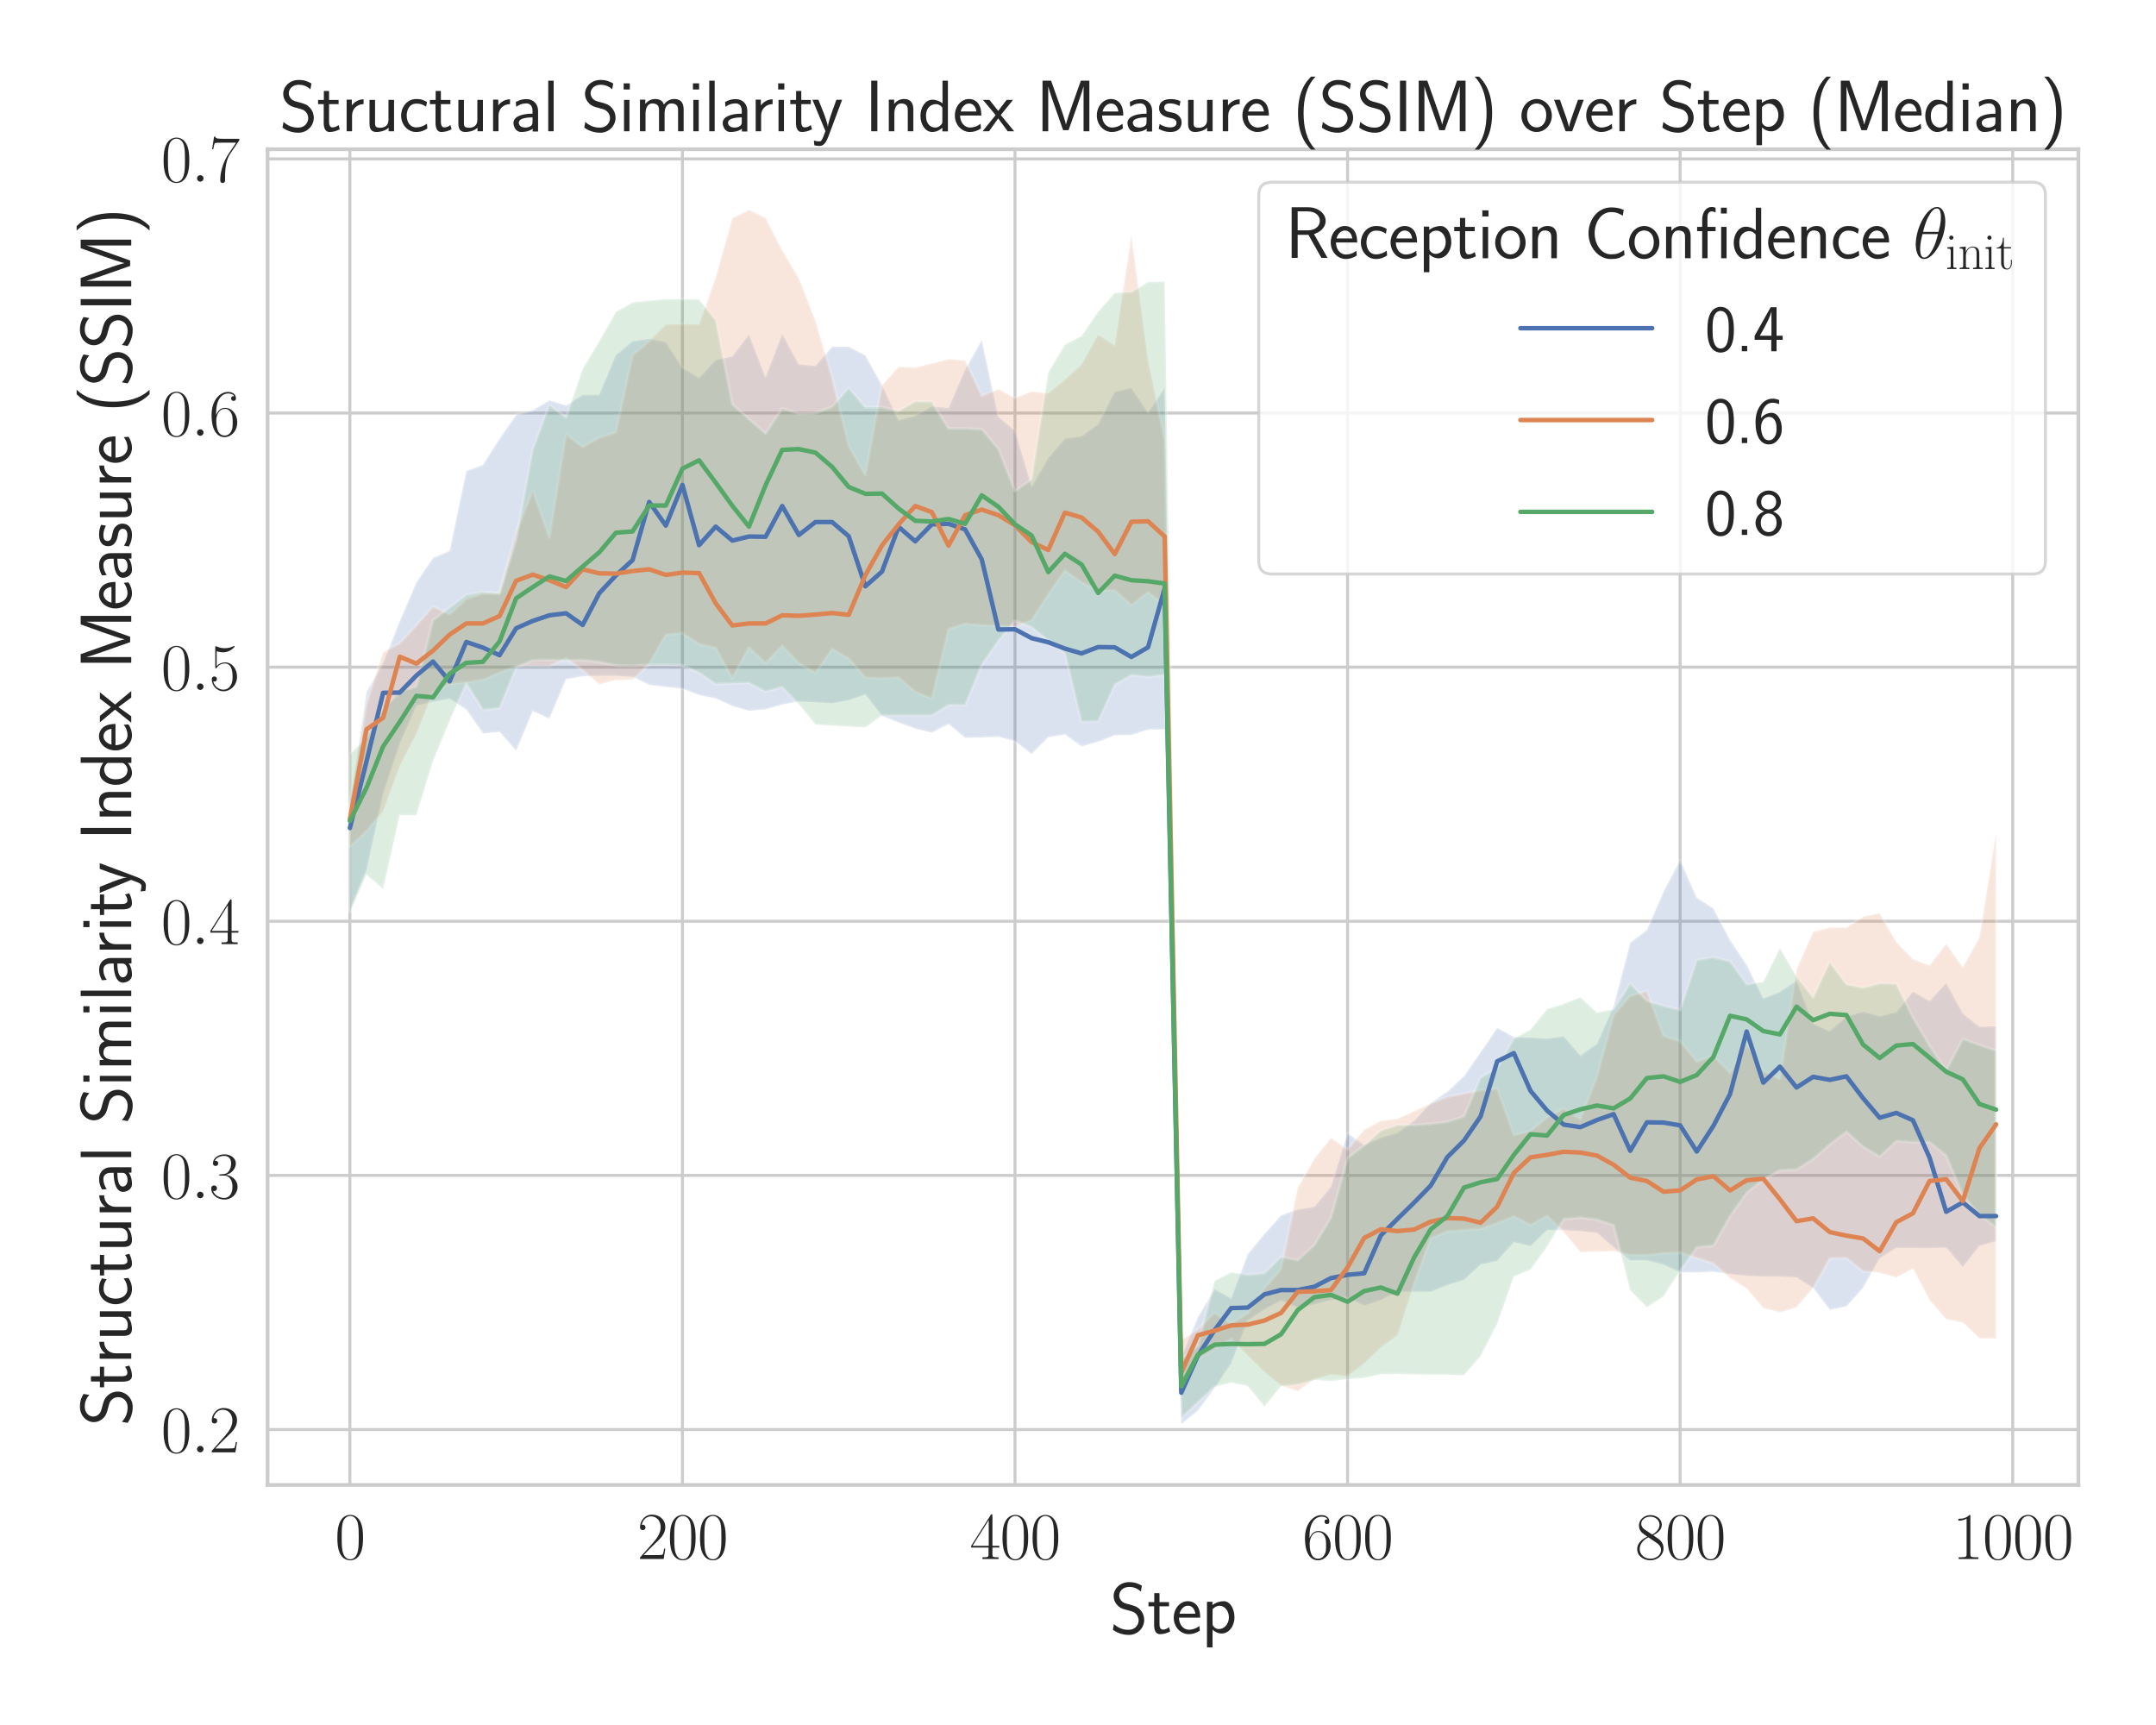 <?xml version="1.0" encoding="utf-8" standalone="no"?>
<!DOCTYPE svg PUBLIC "-//W3C//DTD SVG 1.1//EN"
  "http://www.w3.org/Graphics/SVG/1.1/DTD/svg11.dtd">
<svg xmlns:xlink="http://www.w3.org/1999/xlink" width="720pt" height="576pt" viewBox="0 0 720 576" xmlns="http://www.w3.org/2000/svg" version="1.1">
 <defs>
  <style type="text/css">*{stroke-linejoin: round; stroke-linecap: butt}</style>
 </defs>
 <g id="figure_1">
  <g id="patch_1">
   <path d="M 0 576 
L 720 576 
L 720 0 
L 0 0 
z
" style="fill: #ffffff"/>
  </g>
  <g id="axes_1">
   <g id="patch_2">
    <path d="M 89.354 495.841 
L 694.08 495.841 
L 694.08 49.831 
L 89.354 49.831 
z
" style="fill: #ffffff"/>
   </g>
   <g id="matplotlib.axis_1">
    <g id="xtick_1">
     <g id="line2d_1">
      <path d="M 116.842 495.841 
L 116.842 49.831 
" clip-path="url(#pa36c10feb9)" style="fill: none; stroke: #cccccc; stroke-linecap: round"/>
     </g>
     <g id="text_1">
      <!-- $\mathdefault{0}$ -->
      <g style="fill: #262626" transform="translate(111.816 520.562) scale(0.22 -0.22)">
       <defs>
        <path id="CMR17-30" d="M 2688 2025 
C 2688 2416 2682 3080 2413 3591 
C 2176 4039 1798 4198 1466 4198 
C 1158 4198 768 4058 525 3597 
C 269 3118 243 2524 243 2025 
C 243 1661 250 1106 448 619 
C 723 -39 1216 -128 1466 -128 
C 1760 -128 2208 -7 2470 600 
C 2662 1042 2688 1559 2688 2025 
z
M 1466 -26 
C 1056 -26 813 325 723 812 
C 653 1188 653 1738 653 2096 
C 653 2588 653 2997 736 3387 
C 858 3929 1216 4096 1466 4096 
C 1728 4096 2067 3923 2189 3400 
C 2272 3036 2278 2607 2278 2096 
C 2278 1680 2278 1169 2202 792 
C 2067 95 1690 -26 1466 -26 
z
" transform="scale(0.016)"/>
       </defs>
       <use xlink:href="#CMR17-30" transform="scale(0.996)"/>
      </g>
     </g>
    </g>
    <g id="xtick_2">
     <g id="line2d_2">
      <path d="M 227.902 495.841 
L 227.902 49.831 
" clip-path="url(#pa36c10feb9)" style="fill: none; stroke: #cccccc; stroke-linecap: round"/>
     </g>
     <g id="text_2">
      <!-- $\mathdefault{200}$ -->
      <g style="fill: #262626" transform="translate(212.824 520.562) scale(0.22 -0.22)">
       <defs>
        <path id="CMR17-32" d="M 2669 989 
L 2554 989 
C 2490 536 2438 459 2413 420 
C 2381 369 1920 369 1830 369 
L 602 369 
C 832 619 1280 1072 1824 1597 
C 2214 1967 2669 2402 2669 3035 
C 2669 3790 2067 4224 1395 4224 
C 691 4224 262 3604 262 3030 
C 262 2780 448 2748 525 2748 
C 589 2748 781 2787 781 3010 
C 781 3207 614 3264 525 3264 
C 486 3264 448 3258 422 3245 
C 544 3790 915 4058 1306 4058 
C 1862 4058 2227 3617 2227 3035 
C 2227 2479 1901 2000 1536 1584 
L 262 146 
L 262 0 
L 2515 0 
L 2669 989 
z
" transform="scale(0.016)"/>
       </defs>
       <use xlink:href="#CMR17-32" transform="scale(0.996)"/>
       <use xlink:href="#CMR17-30" transform="translate(45.69 0) scale(0.996)"/>
       <use xlink:href="#CMR17-30" transform="translate(91.381 0) scale(0.996)"/>
      </g>
     </g>
    </g>
    <g id="xtick_3">
     <g id="line2d_3">
      <path d="M 338.963 495.841 
L 338.963 49.831 
" clip-path="url(#pa36c10feb9)" style="fill: none; stroke: #cccccc; stroke-linecap: round"/>
     </g>
     <g id="text_3">
      <!-- $\mathdefault{400}$ -->
      <g style="fill: #262626" transform="translate(323.885 520.562) scale(0.22 -0.22)">
       <defs>
        <path id="CMR17-34" d="M 2150 4122 
C 2150 4256 2144 4256 2029 4256 
L 128 1254 
L 128 1088 
L 1779 1088 
L 1779 457 
C 1779 224 1766 160 1318 160 
L 1197 160 
L 1197 0 
C 1402 0 1747 0 1965 0 
C 2182 0 2528 0 2733 0 
L 2733 160 
L 2611 160 
C 2163 160 2150 224 2150 457 
L 2150 1088 
L 2803 1088 
L 2803 1254 
L 2150 1254 
L 2150 4122 
z
M 1798 3703 
L 1798 1254 
L 256 1254 
L 1798 3703 
z
" transform="scale(0.016)"/>
       </defs>
       <use xlink:href="#CMR17-34" transform="scale(0.996)"/>
       <use xlink:href="#CMR17-30" transform="translate(45.69 0) scale(0.996)"/>
       <use xlink:href="#CMR17-30" transform="translate(91.381 0) scale(0.996)"/>
      </g>
     </g>
    </g>
    <g id="xtick_4">
     <g id="line2d_4">
      <path d="M 450.024 495.841 
L 450.024 49.831 
" clip-path="url(#pa36c10feb9)" style="fill: none; stroke: #cccccc; stroke-linecap: round"/>
     </g>
     <g id="text_4">
      <!-- $\mathdefault{600}$ -->
      <g style="fill: #262626" transform="translate(434.946 520.562) scale(0.22 -0.22)">
       <defs>
        <path id="CMR17-36" d="M 678 2176 
C 678 3690 1395 4032 1811 4032 
C 1946 4032 2272 4009 2400 3776 
C 2298 3776 2106 3776 2106 3553 
C 2106 3381 2246 3323 2336 3323 
C 2394 3323 2566 3348 2566 3560 
C 2566 3954 2246 4179 1805 4179 
C 1043 4179 243 3390 243 1984 
C 243 253 966 -128 1478 -128 
C 2099 -128 2688 427 2688 1283 
C 2688 2081 2170 2662 1517 2662 
C 1126 2662 838 2407 678 1960 
L 678 2176 
z
M 1478 25 
C 691 25 691 1200 691 1436 
C 691 1896 909 2560 1504 2560 
C 1613 2560 1926 2560 2138 2120 
C 2253 1870 2253 1609 2253 1289 
C 2253 944 2253 690 2118 434 
C 1978 171 1773 25 1478 25 
z
" transform="scale(0.016)"/>
       </defs>
       <use xlink:href="#CMR17-36" transform="scale(0.996)"/>
       <use xlink:href="#CMR17-30" transform="translate(45.69 0) scale(0.996)"/>
       <use xlink:href="#CMR17-30" transform="translate(91.381 0) scale(0.996)"/>
      </g>
     </g>
    </g>
    <g id="xtick_5">
     <g id="line2d_5">
      <path d="M 561.085 495.841 
L 561.085 49.831 
" clip-path="url(#pa36c10feb9)" style="fill: none; stroke: #cccccc; stroke-linecap: round"/>
     </g>
     <g id="text_5">
      <!-- $\mathdefault{800}$ -->
      <g style="fill: #262626" transform="translate(546.007 520.562) scale(0.22 -0.22)">
       <defs>
        <path id="CMR17-38" d="M 1741 2264 
C 2144 2467 2554 2773 2554 3263 
C 2554 3841 1990 4179 1472 4179 
C 890 4179 378 3759 378 3180 
C 378 3021 416 2747 666 2505 
C 730 2442 998 2251 1171 2130 
C 883 1983 211 1634 211 934 
C 211 279 838 -128 1459 -128 
C 2144 -128 2720 362 2720 1010 
C 2720 1590 2330 1857 2074 2029 
L 1741 2264 
z
M 902 2822 
C 851 2854 595 3051 595 3351 
C 595 3739 998 4032 1459 4032 
C 1965 4032 2336 3676 2336 3262 
C 2336 2669 1670 2331 1638 2331 
C 1632 2331 1626 2331 1574 2370 
L 902 2822 
z
M 2080 1519 
C 2176 1449 2483 1240 2483 851 
C 2483 381 2010 25 1472 25 
C 890 25 448 438 448 940 
C 448 1443 838 1862 1280 2060 
L 2080 1519 
z
" transform="scale(0.016)"/>
       </defs>
       <use xlink:href="#CMR17-38" transform="scale(0.996)"/>
       <use xlink:href="#CMR17-30" transform="translate(45.69 0) scale(0.996)"/>
       <use xlink:href="#CMR17-30" transform="translate(91.381 0) scale(0.996)"/>
      </g>
     </g>
    </g>
    <g id="xtick_6">
     <g id="line2d_6">
      <path d="M 672.145 495.841 
L 672.145 49.831 
" clip-path="url(#pa36c10feb9)" style="fill: none; stroke: #cccccc; stroke-linecap: round"/>
     </g>
     <g id="text_6">
      <!-- $\mathdefault{1000}$ -->
      <g style="fill: #262626" transform="translate(652.042 520.562) scale(0.22 -0.22)">
       <defs>
        <path id="CMR17-31" d="M 1702 4058 
C 1702 4192 1696 4192 1606 4192 
C 1357 3916 979 3827 621 3827 
C 602 3827 570 3827 563 3808 
C 557 3795 557 3782 557 3648 
C 755 3648 1088 3686 1344 3839 
L 1344 461 
C 1344 236 1331 160 781 160 
L 589 160 
L 589 0 
C 896 0 1216 0 1523 0 
C 1830 0 2150 0 2458 0 
L 2458 160 
L 2266 160 
C 1715 160 1702 230 1702 458 
L 1702 4058 
z
" transform="scale(0.016)"/>
       </defs>
       <use xlink:href="#CMR17-31" transform="scale(0.996)"/>
       <use xlink:href="#CMR17-30" transform="translate(45.69 0) scale(0.996)"/>
       <use xlink:href="#CMR17-30" transform="translate(91.381 0) scale(0.996)"/>
       <use xlink:href="#CMR17-30" transform="translate(137.071 0) scale(0.996)"/>
      </g>
     </g>
    </g>
    <g id="text_7">
     <!-- Step -->
     <g style="fill: #262626" transform="translate(370.63 545.429) scale(0.24 -0.24)">
      <defs>
       <path id="CMSS17-53" d="M 2797 4169 
C 2515 4334 2208 4480 1690 4480 
C 864 4480 333 3879 333 3266 
C 333 3025 403 2753 653 2475 
C 902 2196 1184 2121 1542 2033 
C 1690 1994 1939 1924 1984 1906 
C 2342 1767 2515 1444 2515 1140 
C 2515 742 2202 318 1645 318 
C 1453 318 890 318 358 819 
L 269 318 
C 794 -64 1363 -128 1651 -128 
C 2438 -128 3002 488 3002 1186 
C 3002 1440 2925 1763 2656 2061 
C 2394 2347 2163 2410 1638 2549 
C 1338 2626 1146 2677 986 2873 
C 877 3013 819 3146 819 3317 
C 819 3673 1126 4060 1690 4060 
C 1971 4060 2336 4002 2707 3660 
L 2797 4169 
z
" transform="scale(0.016)"/>
       <path id="CMSS17-74" d="M 1069 2368 
L 1901 2368 
L 1901 2737 
L 1069 2737 
L 1069 3520 
L 614 3520 
L 614 2737 
L 109 2737 
L 109 2368 
L 602 2368 
L 602 749 
C 602 384 685 -64 1107 -64 
C 1427 -64 1722 25 2003 172 
L 1901 548 
C 1747 414 1562 337 1363 337 
C 1082 337 1069 696 1069 856 
L 1069 2368 
z
" transform="scale(0.016)"/>
       <path id="CMSS17-65" d="M 2502 1377 
C 2502 1590 2490 2003 2285 2345 
C 2061 2713 1696 2816 1421 2816 
C 755 2816 192 2188 192 1375 
C 192 582 774 -64 1510 -64 
C 1798 -64 2150 19 2470 248 
C 2470 274 2458 414 2451 420 
C 2451 433 2432 630 2432 656 
C 2125 407 1773 325 1517 325 
C 1107 325 666 667 646 1377 
L 2502 1377 
z
M 698 1728 
C 781 2084 1062 2421 1421 2421 
C 1517 2421 1965 2421 2080 1728 
L 698 1728 
z
" transform="scale(0.016)"/>
       <path id="CMSS17-70" d="M 966 333 
C 1178 129 1466 -5 1773 -5 
C 2368 -5 2880 603 2880 1412 
C 2880 2159 2496 2816 1946 2816 
C 1626 2816 1242 2702 954 2472 
L 954 2765 
L 480 2765 
L 480 -1216 
L 966 -1216 
L 966 333 
z
M 966 2100 
C 1018 2176 1235 2415 1587 2415 
C 2035 2415 2394 1960 2394 1412 
C 2394 787 1958 384 1530 384 
C 1402 384 1267 415 1139 523 
C 966 674 966 768 966 857 
L 966 2100 
z
" transform="scale(0.016)"/>
      </defs>
      <use xlink:href="#CMSS17-53" transform="scale(0.996)"/>
      <use xlink:href="#CMSS17-74" transform="translate(52.049 0) scale(0.996)"/>
      <use xlink:href="#CMSS17-65" transform="translate(85.88 0) scale(0.996)"/>
      <use xlink:href="#CMSS17-70" transform="translate(127.519 0) scale(0.996)"/>
     </g>
    </g>
   </g>
   <g id="matplotlib.axis_2">
    <g id="ytick_1">
     <g id="line2d_7">
      <path d="M 89.354 477.35 
L 694.08 477.35 
" clip-path="url(#pa36c10feb9)" style="fill: none; stroke: #cccccc; stroke-linecap: round"/>
     </g>
     <g id="text_8">
      <!-- $\mathdefault{0.2}$ -->
      <g style="fill: #262626" transform="translate(53.789 484.96) scale(0.22 -0.22)">
       <defs>
        <path id="CMMI12-3a" d="M 1178 307 
C 1178 492 1024 619 870 619 
C 685 619 557 466 557 313 
C 557 128 710 0 864 0 
C 1050 0 1178 153 1178 307 
z
" transform="scale(0.016)"/>
       </defs>
       <use xlink:href="#CMR17-30" transform="scale(0.996)"/>
       <use xlink:href="#CMMI12-3a" transform="translate(45.69 0) scale(0.996)"/>
       <use xlink:href="#CMR17-32" transform="translate(72.788 0) scale(0.996)"/>
      </g>
     </g>
    </g>
    <g id="ytick_2">
     <g id="line2d_8">
      <path d="M 89.354 392.489 
L 694.08 392.489 
" clip-path="url(#pa36c10feb9)" style="fill: none; stroke: #cccccc; stroke-linecap: round"/>
     </g>
     <g id="text_9">
      <!-- $\mathdefault{0.3}$ -->
      <g style="fill: #262626" transform="translate(53.789 400.1) scale(0.22 -0.22)">
       <defs>
        <path id="CMR17-33" d="M 1414 2157 
C 1984 2157 2234 1662 2234 1090 
C 2234 320 1824 25 1453 25 
C 1114 25 563 194 390 693 
C 422 680 454 680 486 680 
C 640 680 755 782 755 948 
C 755 1133 614 1216 486 1216 
C 378 1216 211 1165 211 926 
C 211 335 787 -128 1466 -128 
C 2176 -128 2720 430 2720 1085 
C 2720 1707 2208 2157 1600 2227 
C 2086 2328 2554 2756 2554 3329 
C 2554 3820 2048 4179 1472 4179 
C 890 4179 378 3829 378 3329 
C 378 3110 544 3072 627 3072 
C 762 3072 877 3155 877 3321 
C 877 3486 762 3569 627 3569 
C 602 3569 570 3569 544 3557 
C 730 3959 1235 4032 1459 4032 
C 1683 4032 2106 3925 2106 3320 
C 2106 3143 2080 2828 1862 2550 
C 1670 2304 1453 2304 1242 2284 
C 1210 2284 1062 2269 1037 2269 
C 992 2263 966 2257 966 2208 
C 966 2163 973 2157 1101 2157 
L 1414 2157 
z
" transform="scale(0.016)"/>
       </defs>
       <use xlink:href="#CMR17-30" transform="scale(0.996)"/>
       <use xlink:href="#CMMI12-3a" transform="translate(45.69 0) scale(0.996)"/>
       <use xlink:href="#CMR17-33" transform="translate(72.788 0) scale(0.996)"/>
      </g>
     </g>
    </g>
    <g id="ytick_3">
     <g id="line2d_9">
      <path d="M 89.354 307.629 
L 694.08 307.629 
" clip-path="url(#pa36c10feb9)" style="fill: none; stroke: #cccccc; stroke-linecap: round"/>
     </g>
     <g id="text_10">
      <!-- $\mathdefault{0.4}$ -->
      <g style="fill: #262626" transform="translate(53.789 315.239) scale(0.22 -0.22)">
       <use xlink:href="#CMR17-30" transform="scale(0.996)"/>
       <use xlink:href="#CMMI12-3a" transform="translate(45.69 0) scale(0.996)"/>
       <use xlink:href="#CMR17-34" transform="translate(72.788 0) scale(0.996)"/>
      </g>
     </g>
    </g>
    <g id="ytick_4">
     <g id="line2d_10">
      <path d="M 89.354 222.768 
L 694.08 222.768 
" clip-path="url(#pa36c10feb9)" style="fill: none; stroke: #cccccc; stroke-linecap: round"/>
     </g>
     <g id="text_11">
      <!-- $\mathdefault{0.5}$ -->
      <g style="fill: #262626" transform="translate(53.789 230.379) scale(0.22 -0.22)">
       <defs>
        <path id="CMR17-35" d="M 730 3692 
C 794 3666 1056 3584 1325 3584 
C 1920 3584 2246 3911 2432 4100 
C 2432 4157 2432 4192 2394 4192 
C 2387 4192 2374 4192 2323 4163 
C 2099 4058 1837 3973 1517 3973 
C 1325 3973 1037 3999 723 4139 
C 653 4171 640 4171 634 4171 
C 602 4171 595 4164 595 4037 
L 595 2203 
C 595 2089 595 2057 659 2057 
C 691 2057 704 2070 736 2114 
C 941 2401 1222 2522 1542 2522 
C 1766 2522 2246 2382 2246 1289 
C 2246 1085 2246 715 2054 421 
C 1894 159 1645 25 1370 25 
C 947 25 518 320 403 814 
C 429 807 480 795 506 795 
C 589 795 749 840 749 1038 
C 749 1210 627 1280 506 1280 
C 358 1280 262 1190 262 1011 
C 262 454 704 -128 1382 -128 
C 2042 -128 2669 440 2669 1264 
C 2669 2030 2170 2624 1549 2624 
C 1222 2624 947 2503 730 2274 
L 730 3692 
z
" transform="scale(0.016)"/>
       </defs>
       <use xlink:href="#CMR17-30" transform="scale(0.996)"/>
       <use xlink:href="#CMMI12-3a" transform="translate(45.69 0) scale(0.996)"/>
       <use xlink:href="#CMR17-35" transform="translate(72.788 0) scale(0.996)"/>
      </g>
     </g>
    </g>
    <g id="ytick_5">
     <g id="line2d_11">
      <path d="M 89.354 137.908 
L 694.08 137.908 
" clip-path="url(#pa36c10feb9)" style="fill: none; stroke: #cccccc; stroke-linecap: round"/>
     </g>
     <g id="text_12">
      <!-- $\mathdefault{0.6}$ -->
      <g style="fill: #262626" transform="translate(53.789 145.518) scale(0.22 -0.22)">
       <use xlink:href="#CMR17-30" transform="scale(0.996)"/>
       <use xlink:href="#CMMI12-3a" transform="translate(45.69 0) scale(0.996)"/>
       <use xlink:href="#CMR17-36" transform="translate(72.788 0) scale(0.996)"/>
      </g>
     </g>
    </g>
    <g id="ytick_6">
     <g id="line2d_12">
      <path d="M 89.354 53.047 
L 694.08 53.047 
" clip-path="url(#pa36c10feb9)" style="fill: none; stroke: #cccccc; stroke-linecap: round"/>
     </g>
     <g id="text_13">
      <!-- $\mathdefault{0.7}$ -->
      <g style="fill: #262626" transform="translate(53.789 60.658) scale(0.22 -0.22)">
       <defs>
        <path id="CMR17-37" d="M 2886 3941 
L 2886 4081 
L 1382 4081 
C 634 4081 621 4165 595 4288 
L 480 4288 
L 294 3094 
L 410 3094 
C 429 3215 474 3540 550 3661 
C 589 3712 1062 3712 1171 3712 
L 2579 3712 
L 1869 2661 
C 1395 1954 1069 999 1069 165 
C 1069 89 1069 -128 1299 -128 
C 1530 -128 1530 89 1530 171 
L 1530 465 
C 1530 1508 1709 2196 2003 2636 
L 2886 3941 
z
" transform="scale(0.016)"/>
       </defs>
       <use xlink:href="#CMR17-30" transform="scale(0.996)"/>
       <use xlink:href="#CMMI12-3a" transform="translate(45.69 0) scale(0.996)"/>
       <use xlink:href="#CMR17-37" transform="translate(72.788 0) scale(0.996)"/>
      </g>
     </g>
    </g>
    <g id="text_14">
     <!-- Structural Similarity Index Measure (SSIM) -->
     <g style="fill: #262626" transform="translate(43.831 476.142) rotate(-90) scale(0.24 -0.24)">
      <defs>
       <path id="CMSS17-72" d="M 954 1363 
C 954 1965 1395 2368 1958 2368 
L 1958 2789 
C 1549 2789 1165 2585 934 2253 
L 934 2758 
L 480 2758 
L 480 0 
L 954 0 
L 954 1363 
z
" transform="scale(0.016)"/>
       <path id="CMSS17-75" d="M 2618 2739 
L 2131 2739 
L 2131 972 
C 2131 498 1786 306 1421 306 
C 998 306 960 447 960 709 
L 960 2739 
L 474 2739 
L 474 678 
C 474 179 646 -64 1088 -64 
C 1306 -64 1798 -13 2144 306 
L 2144 0 
L 2618 0 
L 2618 2739 
z
" transform="scale(0.016)"/>
       <path id="CMSS17-63" d="M 2464 2541 
C 2464 2585 2170 2714 2093 2739 
C 1882 2816 1613 2816 1542 2816 
C 710 2816 211 2093 211 1363 
C 211 595 768 -64 1517 -64 
C 1946 -64 2253 76 2502 242 
L 2464 664 
C 2189 453 1869 337 1523 337 
C 1024 337 698 774 698 1369 
C 698 1831 909 2414 1549 2414 
C 1901 2414 2099 2343 2394 2145 
L 2464 2541 
z
" transform="scale(0.016)"/>
       <path id="CMSS17-61" d="M 2406 1791 
C 2406 2392 1978 2808 1402 2808 
C 1120 2808 813 2757 461 2553 
L 499 2135 
C 659 2248 934 2432 1395 2432 
C 1722 2432 1920 2180 1920 1782 
L 1920 1536 
C 896 1536 256 1238 256 726 
C 256 461 416 -64 947 -64 
C 1043 -64 1562 -64 1933 217 
L 1933 -19 
L 2406 -19 
L 2406 1791 
z
M 1920 816 
C 1920 701 1920 548 1728 434 
C 1562 325 1350 325 1261 325 
C 941 325 723 511 723 744 
C 723 1211 1722 1211 1920 1211 
L 1920 816 
z
" transform="scale(0.016)"/>
       <path id="CMSS17-6c" d="M 947 4416 
L 474 4416 
L 474 0 
L 947 0 
L 947 4416 
z
" transform="scale(0.016)"/>
       <path id="CMSS17-69" d="M 979 4183 
L 442 4183 
L 442 3648 
L 979 3648 
L 979 4183 
z
M 947 2739 
L 474 2739 
L 474 0 
L 947 0 
L 947 2739 
z
" transform="scale(0.016)"/>
       <path id="CMSS17-6d" d="M 4288 1877 
C 4288 2308 4179 2816 3462 2816 
C 2982 2816 2694 2516 2566 2331 
C 2451 2670 2182 2816 1798 2816 
C 1363 2816 1088 2568 941 2389 
L 941 2758 
L 474 2758 
L 474 0 
L 960 0 
L 960 1559 
C 960 1939 1101 2428 1555 2428 
C 2138 2428 2138 2016 2138 1829 
L 2138 0 
L 2624 0 
L 2624 1559 
C 2624 1939 2765 2428 3219 2428 
C 3802 2428 3802 2016 3802 1829 
L 3802 0 
L 4288 0 
L 4288 1877 
z
" transform="scale(0.016)"/>
       <path id="CMSS17-79" d="M 2675 2752 
L 2176 2752 
C 1632 1294 1446 702 1434 383 
L 1427 383 
C 1408 696 1126 1460 902 2007 
L 602 2752 
L 83 2752 
L 1216 13 
C 1146 -178 1043 -465 1011 -529 
C 870 -885 774 -885 672 -885 
C 646 -885 442 -885 211 -809 
L 250 -1229 
C 410 -1261 570 -1280 685 -1280 
C 845 -1280 1165 -1280 1459 -497 
L 2675 2752 
z
" transform="scale(0.016)"/>
       <path id="CMSS17-49" d="M 1094 4416 
L 557 4416 
L 557 0 
L 1094 0 
L 1094 4416 
z
" transform="scale(0.016)"/>
       <path id="CMSS17-6e" d="M 2618 1877 
C 2618 2283 2522 2816 1798 2816 
C 1389 2816 1120 2606 941 2389 
L 941 2758 
L 474 2758 
L 474 0 
L 960 0 
L 960 1559 
C 960 1964 1114 2428 1549 2428 
C 2112 2428 2131 2048 2131 1829 
L 2131 0 
L 2618 0 
L 2618 1877 
z
" transform="scale(0.016)"/>
       <path id="CMSS17-64" d="M 2611 4416 
L 2138 4416 
L 2138 2438 
C 1939 2603 1613 2756 1254 2756 
C 672 2756 211 2131 211 1347 
C 211 562 666 -64 1235 -64 
C 1677 -64 1971 172 2125 306 
L 2125 -13 
L 2611 -13 
L 2611 4416 
z
M 2125 836 
C 2125 747 2125 653 1926 482 
C 1798 375 1645 325 1498 325 
C 1152 325 698 576 698 1340 
C 698 2134 1210 2368 1562 2368 
C 1798 2368 1990 2254 2125 2065 
L 2125 836 
z
" transform="scale(0.016)"/>
       <path id="CMSS17-78" d="M 1587 1414 
L 2656 2739 
L 2099 2739 
L 1363 1777 
L 602 2739 
L 32 2739 
L 1139 1414 
L 0 0 
L 563 0 
L 1363 1121 
L 2195 0 
L 2758 0 
L 1587 1414 
z
" transform="scale(0.016)"/>
       <path id="CMSS17-4d" d="M 3194 2371 
L 2886 1473 
C 2835 1307 2662 791 2624 587 
L 2618 587 
C 2598 715 2560 849 2458 1174 
C 2400 1365 2336 1562 2272 1741 
L 1325 4416 
L 576 4416 
L 576 0 
L 1075 0 
L 1075 3900 
L 1082 3900 
C 1082 3894 1139 3613 1530 2499 
L 2374 96 
L 2848 96 
L 3610 2231 
C 3661 2378 3821 2843 3891 3066 
C 3955 3257 4115 3728 4154 3913 
L 4160 3913 
L 4160 0 
L 4666 0 
L 4666 4416 
L 3923 4416 
L 3194 2371 
z
" transform="scale(0.016)"/>
       <path id="CMSS17-73" d="M 2061 2627 
C 1683 2807 1389 2807 1197 2807 
C 742 2807 198 2648 198 2003 
C 198 1359 902 1218 1094 1179 
C 1389 1122 1715 1058 1715 740 
C 1715 337 1254 337 1171 337 
C 915 337 563 407 243 638 
L 166 210 
C 531 0 883 -64 1178 -64 
C 1965 -64 2163 416 2163 781 
C 2163 1094 1984 1305 1862 1401 
C 1651 1568 1574 1587 1050 1696 
C 960 1709 646 1779 646 2066 
C 646 2432 1050 2432 1139 2432 
C 1555 2432 1811 2303 1984 2208 
L 2061 2627 
z
" transform="scale(0.016)"/>
       <path id="CMSS17-28" d="M 1613 4768 
C 1267 4417 474 3601 474 1588 
C 474 -433 1267 -1243 1613 -1600 
L 2003 -1600 
C 1216 -784 960 357 960 1581 
C 960 2798 1203 3946 2003 4768 
L 1613 4768 
z
" transform="scale(0.016)"/>
       <path id="CMSS17-29" d="M 723 -1600 
C 1069 -1249 1862 -433 1862 1581 
C 1862 3601 1069 4411 723 4768 
L 333 4768 
C 1120 3952 1376 2811 1376 1588 
C 1376 370 1133 -778 333 -1600 
L 723 -1600 
z
" transform="scale(0.016)"/>
      </defs>
      <use xlink:href="#CMSS17-53" transform="scale(0.996)"/>
      <use xlink:href="#CMSS17-74" transform="translate(52.049 0) scale(0.996)"/>
      <use xlink:href="#CMSS17-72" transform="translate(85.88 0) scale(0.996)"/>
      <use xlink:href="#CMSS17-75" transform="translate(117.79 0) scale(0.996)"/>
      <use xlink:href="#CMSS17-63" transform="translate(165.995 0) scale(0.996)"/>
      <use xlink:href="#CMSS17-74" transform="translate(207.634 0) scale(0.996)"/>
      <use xlink:href="#CMSS17-75" transform="translate(241.465 0) scale(0.996)"/>
      <use xlink:href="#CMSS17-72" transform="translate(289.67 0) scale(0.996)"/>
      <use xlink:href="#CMSS17-61" transform="translate(321.58 0) scale(0.996)"/>
      <use xlink:href="#CMSS17-6c" transform="translate(366.502 0) scale(0.996)"/>
      <use xlink:href="#CMSS17-53" transform="translate(419.912 0) scale(0.996)"/>
      <use xlink:href="#CMSS17-69" transform="translate(471.96 0) scale(0.996)"/>
      <use xlink:href="#CMSS17-6d" transform="translate(494.141 0) scale(0.996)"/>
      <use xlink:href="#CMSS17-69" transform="translate(568.37 0) scale(0.996)"/>
      <use xlink:href="#CMSS17-6c" transform="translate(590.551 0) scale(0.996)"/>
      <use xlink:href="#CMSS17-61" transform="translate(612.732 0) scale(0.996)"/>
      <use xlink:href="#CMSS17-72" transform="translate(655.051 0) scale(0.996)"/>
      <use xlink:href="#CMSS17-69" transform="translate(686.961 0) scale(0.996)"/>
      <use xlink:href="#CMSS17-74" transform="translate(709.142 0) scale(0.996)"/>
      <use xlink:href="#CMSS17-79" transform="translate(740.371 0) scale(0.996)"/>
      <use xlink:href="#CMSS17-49" transform="translate(814.6 0) scale(0.996)"/>
      <use xlink:href="#CMSS17-6e" transform="translate(840.384 0) scale(0.996)"/>
      <use xlink:href="#CMSS17-64" transform="translate(888.589 0) scale(0.996)"/>
      <use xlink:href="#CMSS17-65" transform="translate(936.794 0) scale(0.996)"/>
      <use xlink:href="#CMSS17-78" transform="translate(978.433 0) scale(0.996)"/>
      <use xlink:href="#CMSS17-4d" transform="translate(1052.662 0) scale(0.996)"/>
      <use xlink:href="#CMSS17-65" transform="translate(1134.338 0) scale(0.996)"/>
      <use xlink:href="#CMSS17-61" transform="translate(1175.977 0) scale(0.996)"/>
      <use xlink:href="#CMSS17-73" transform="translate(1220.899 0) scale(0.996)"/>
      <use xlink:href="#CMSS17-75" transform="translate(1256.812 0) scale(0.996)"/>
      <use xlink:href="#CMSS17-72" transform="translate(1305.017 0) scale(0.996)"/>
      <use xlink:href="#CMSS17-65" transform="translate(1336.927 0) scale(0.996)"/>
      <use xlink:href="#CMSS17-28" transform="translate(1409.795 0) scale(0.996)"/>
      <use xlink:href="#CMSS17-53" transform="translate(1446.229 0) scale(0.996)"/>
      <use xlink:href="#CMSS17-53" transform="translate(1498.277 0) scale(0.996)"/>
      <use xlink:href="#CMSS17-49" transform="translate(1550.326 0) scale(0.996)"/>
      <use xlink:href="#CMSS17-4d" transform="translate(1576.11 0) scale(0.996)"/>
      <use xlink:href="#CMSS17-29" transform="translate(1657.786 0) scale(0.996)"/>
     </g>
    </g>
   </g>
   <g id="PolyCollection_1">
    <defs>
     <path id="mfc856a2773" d="M 116.842 -307.067 
L 116.842 -272.105 
L 122.395 -285.428 
L 127.948 -310.971 
L 133.501 -327.689 
L 139.054 -340.418 
L 144.607 -341.691 
L 150.16 -342.709 
L 155.713 -339.06 
L 161.266 -331.083 
L 166.819 -331.592 
L 172.372 -325.312 
L 177.925 -338.551 
L 183.478 -336.005 
L 189.031 -349.158 
L 194.584 -350.177 
L 200.137 -350.346 
L 205.69 -350.346 
L 211.243 -350.007 
L 216.796 -347.291 
L 222.349 -346.612 
L 227.902 -346.018 
L 233.455 -343.897 
L 239.008 -342.794 
L 244.561 -340.248 
L 250.114 -338.636 
L 255.668 -339.145 
L 261.221 -340.757 
L 266.774 -341.775 
L 272.327 -341.521 
L 277.88 -341.181 
L 283.433 -342.2 
L 288.986 -344.152 
L 294.539 -336.938 
L 300.092 -334.732 
L 305.645 -332.695 
L 311.198 -331.338 
L 316.751 -334.223 
L 322.304 -329.64 
L 327.857 -329.725 
L 333.41 -329.98 
L 338.963 -328.452 
L 344.516 -324.209 
L 350.069 -329.81 
L 355.622 -330.744 
L 361.175 -326.755 
L 366.728 -328.283 
L 372.281 -330.489 
L 377.834 -330.574 
L 383.387 -332.356 
L 388.94 -332.441 
L 394.494 -100.432 
L 400.047 -104.93 
L 405.6 -112.398 
L 411.153 -120.799 
L 416.706 -135.055 
L 422.259 -138.789 
L 427.812 -141.759 
L 433.365 -139.383 
L 438.918 -140.486 
L 444.471 -141.929 
L 450.024 -142.693 
L 455.577 -140.062 
L 461.13 -141.929 
L 466.683 -144.645 
L 472.236 -144.645 
L 477.789 -144.645 
L 483.342 -146.936 
L 488.895 -148.633 
L 494.448 -153.809 
L 500.001 -154.998 
L 505.554 -161.277 
L 511.107 -159.919 
L 516.66 -165.266 
L 522.213 -165.266 
L 527.766 -164.926 
L 533.32 -164.332 
L 538.873 -159.495 
L 544.426 -155.167 
L 549.979 -155.167 
L 555.532 -153.725 
L 561.085 -151.179 
L 566.638 -151.094 
L 572.191 -151.349 
L 577.744 -150.585 
L 583.297 -149.991 
L 588.85 -149.736 
L 594.403 -149.736 
L 599.956 -149.482 
L 605.509 -145.917 
L 611.062 -138.619 
L 616.615 -139.723 
L 622.168 -145.917 
L 627.721 -155.846 
L 633.274 -159.325 
L 638.827 -159.325 
L 644.38 -159.241 
L 649.933 -159.41 
L 655.486 -152.961 
L 661.039 -160.004 
L 666.592 -161.532 
L 666.592 -233.324 
L 666.592 -233.324 
L 661.039 -233.154 
L 655.486 -237.567 
L 649.933 -247.75 
L 644.38 -241.725 
L 638.827 -244.865 
L 633.274 -237.991 
L 627.721 -236.633 
L 622.168 -238.161 
L 616.615 -236.548 
L 611.062 -231.627 
L 605.509 -234.172 
L 599.956 -248.514 
L 594.403 -244.78 
L 588.85 -242.574 
L 583.297 -253.86 
L 577.744 -262.176 
L 572.191 -272.699 
L 566.638 -276.263 
L 561.085 -288.822 
L 555.532 -278.3 
L 549.979 -265.486 
L 544.426 -261.243 
L 538.873 -240.028 
L 533.32 -227.468 
L 527.766 -223.48 
L 522.213 -229.929 
L 516.66 -229.166 
L 511.107 -229.505 
L 505.554 -229.76 
L 500.001 -232.815 
L 494.448 -224.668 
L 488.895 -216.691 
L 483.342 -211.515 
L 477.789 -207.696 
L 472.236 -201.756 
L 466.683 -197.767 
L 461.13 -196.07 
L 455.577 -193.694 
L 450.024 -197.597 
L 444.471 -179.692 
L 438.918 -172.988 
L 433.365 -172.139 
L 427.812 -170.188 
L 422.259 -163.993 
L 416.706 -157.289 
L 411.153 -142.438 
L 405.6 -145.493 
L 400.047 -136.243 
L 394.494 -122.666 
L 388.94 -446.493 
L 383.387 -438.177 
L 377.834 -446.408 
L 372.281 -445.22 
L 366.728 -434.358 
L 361.175 -430.285 
L 355.622 -429.521 
L 350.069 -423.072 
L 344.516 -413.483 
L 338.963 -432.237 
L 333.41 -436.819 
L 327.857 -462.447 
L 322.304 -452.603 
L 316.751 -439.704 
L 311.198 -440.298 
L 305.645 -437.159 
L 300.092 -435.631 
L 294.539 -447.427 
L 288.986 -457.355 
L 283.433 -460.241 
L 277.88 -460.241 
L 272.327 -453.791 
L 266.774 -454.3 
L 261.221 -464.484 
L 255.668 -449.973 
L 250.114 -464.229 
L 244.561 -457.016 
L 239.008 -455.743 
L 233.455 -449.803 
L 227.902 -453.197 
L 222.349 -461.768 
L 216.796 -462.871 
L 211.243 -462.023 
L 205.69 -457.44 
L 200.137 -444.202 
L 194.584 -444.117 
L 189.031 -440.638 
L 183.478 -442.335 
L 177.925 -439.026 
L 172.372 -437.498 
L 166.819 -429.521 
L 161.266 -420.781 
L 155.713 -418.744 
L 150.16 -392.098 
L 144.607 -389.722 
L 139.054 -381.575 
L 133.501 -368.676 
L 127.948 -354.674 
L 122.395 -344.915 
L 116.842 -307.067 
z
" style="stroke: #ffffff; stroke-opacity: 0.2"/>
    </defs>
    <g clip-path="url(#pa36c10feb9)">
     <use xlink:href="#mfc856a2773" x="0" y="576" style="fill: #4c72b0; fill-opacity: 0.2; stroke: #ffffff; stroke-opacity: 0.2"/>
    </g>
   </g>
   <g id="PolyCollection_2">
    <defs>
     <path id="mb48a88f504" d="M 116.842 -308.086 
L 116.842 -293.32 
L 122.395 -298.497 
L 127.948 -305.116 
L 133.501 -320.221 
L 139.054 -330.998 
L 144.607 -344.83 
L 150.16 -347.631 
L 155.713 -348.14 
L 161.266 -348.989 
L 166.819 -351.365 
L 172.372 -353.571 
L 177.925 -353.656 
L 183.478 -353.571 
L 189.031 -356.202 
L 194.584 -352.213 
L 200.137 -347.461 
L 205.69 -348.904 
L 211.243 -348.989 
L 216.796 -354.335 
L 222.349 -364.094 
L 227.902 -364.603 
L 233.455 -360.954 
L 239.008 -359.681 
L 244.561 -349.583 
L 250.114 -359.851 
L 255.668 -354.589 
L 261.221 -360.445 
L 266.774 -354.589 
L 272.327 -351.28 
L 277.88 -359.342 
L 283.433 -356.117 
L 288.986 -349.752 
L 294.539 -349.498 
L 300.092 -349.752 
L 305.645 -345 
L 311.198 -342.794 
L 316.751 -365.961 
L 322.304 -367.743 
L 327.857 -367.234 
L 333.41 -367.064 
L 338.963 -366.724 
L 344.516 -368.931 
L 350.069 -377.502 
L 355.622 -385.479 
L 361.175 -381.575 
L 366.728 -378.859 
L 372.281 -378.944 
L 377.834 -373.938 
L 383.387 -378.265 
L 388.94 -374.022 
L 394.494 -111.549 
L 400.047 -122.241 
L 405.6 -125.381 
L 411.153 -128.945 
L 416.706 -123.345 
L 422.259 -117.913 
L 427.812 -113.331 
L 433.365 -111.464 
L 438.918 -115.453 
L 444.471 -117.065 
L 450.024 -116.471 
L 455.577 -120.714 
L 461.13 -126.06 
L 466.683 -130.133 
L 472.236 -147.445 
L 477.789 -162.55 
L 483.342 -164.841 
L 488.895 -165.266 
L 494.448 -165.69 
L 500.001 -167.557 
L 505.554 -169.848 
L 511.107 -166.963 
L 516.66 -170.018 
L 522.213 -164.587 
L 527.766 -157.883 
L 533.32 -158.052 
L 538.873 -158.222 
L 544.426 -156.949 
L 549.979 -156.949 
L 555.532 -157.543 
L 561.085 -157.798 
L 566.638 -155.931 
L 572.191 -154.149 
L 577.744 -149.227 
L 583.297 -145.748 
L 588.85 -139.213 
L 594.403 -137.771 
L 599.956 -139.468 
L 605.509 -145.917 
L 611.062 -155.846 
L 616.615 -155.931 
L 622.168 -151.518 
L 627.721 -151.009 
L 633.274 -149.397 
L 638.827 -152.367 
L 644.38 -141.844 
L 649.933 -135.48 
L 655.486 -134.376 
L 661.039 -129.115 
L 666.592 -129.03 
L 666.592 -297.903 
L 666.592 -297.903 
L 661.039 -263.025 
L 655.486 -253.011 
L 649.933 -260.819 
L 644.38 -253.605 
L 638.827 -255.727 
L 633.274 -261.497 
L 627.721 -271.087 
L 622.168 -269.899 
L 616.615 -266.25 
L 611.062 -266.25 
L 605.509 -264.892 
L 599.956 -252.248 
L 594.403 -215.673 
L 588.85 -218.388 
L 583.297 -227.299 
L 577.744 -217.709 
L 572.191 -223.395 
L 566.638 -221.528 
L 561.085 -228.317 
L 555.532 -230.014 
L 549.979 -245.034 
L 544.426 -243.422 
L 538.873 -236.973 
L 533.32 -216.436 
L 527.766 -202.265 
L 522.213 -205.829 
L 516.66 -202.859 
L 511.107 -198.276 
L 505.554 -196.919 
L 500.001 -212.448 
L 494.448 -211.939 
L 488.895 -210.836 
L 483.342 -209.733 
L 477.789 -207.526 
L 472.236 -204.98 
L 466.683 -202.435 
L 461.13 -201.756 
L 455.577 -198.786 
L 450.024 -192.166 
L 444.471 -196.07 
L 438.918 -189.111 
L 433.365 -179.352 
L 427.812 -152.197 
L 422.259 -145.833 
L 416.706 -137.516 
L 411.153 -133.952 
L 405.6 -137.601 
L 400.047 -132.085 
L 394.494 -128.521 
L 388.94 -429.267 
L 383.387 -455.658 
L 377.834 -497.494 
L 372.281 -460.58 
L 366.728 -464.229 
L 361.175 -454.3 
L 355.622 -449.209 
L 350.069 -444.626 
L 344.516 -445.305 
L 338.963 -443.099 
L 333.41 -446.069 
L 327.857 -443.863 
L 322.304 -455.658 
L 316.751 -456.082 
L 311.198 -454.64 
L 305.645 -453.282 
L 300.092 -453.537 
L 294.539 -447.342 
L 288.986 -417.301 
L 283.433 -427.06 
L 277.88 -449.888 
L 272.327 -468.896 
L 266.774 -483.153 
L 261.221 -492.403 
L 255.668 -503.265 
L 250.114 -505.896 
L 244.561 -503.18 
L 239.008 -483.408 
L 233.455 -467.624 
L 227.902 -467.708 
L 222.349 -467.624 
L 216.796 -462.108 
L 211.243 -457.271 
L 205.69 -431.558 
L 200.137 -429.861 
L 194.584 -426.721 
L 189.031 -430.964 
L 183.478 -396.426 
L 177.925 -412.125 
L 172.372 -398.377 
L 166.819 -378.011 
L 161.266 -377.756 
L 155.713 -375.974 
L 150.16 -370.883 
L 144.607 -373.428 
L 139.054 -367.149 
L 133.501 -361.208 
L 127.948 -358.238 
L 122.395 -340.842 
L 116.842 -308.086 
z
" style="stroke: #ffffff; stroke-opacity: 0.2"/>
    </defs>
    <g clip-path="url(#pa36c10feb9)">
     <use xlink:href="#mb48a88f504" x="0" y="576" style="fill: #dd8452; fill-opacity: 0.2; stroke: #ffffff; stroke-opacity: 0.2"/>
    </g>
   </g>
   <g id="PolyCollection_3">
    <defs>
     <path id="m36c56f2f08" d="M 116.842 -324.124 
L 116.842 -271.341 
L 122.395 -283.901 
L 127.948 -279.148 
L 133.501 -303.843 
L 139.054 -303.758 
L 144.607 -321.833 
L 150.16 -335.326 
L 155.713 -347.885 
L 161.266 -338.975 
L 166.819 -339.569 
L 172.372 -353.147 
L 177.925 -355.523 
L 183.478 -355.608 
L 189.031 -355.438 
L 194.584 -355.608 
L 200.137 -355.014 
L 205.69 -353.826 
L 211.243 -353.656 
L 216.796 -353.995 
L 222.349 -353.995 
L 227.902 -353.91 
L 233.455 -351.365 
L 239.008 -347.631 
L 244.561 -347.801 
L 250.114 -347.97 
L 255.668 -345.085 
L 261.221 -346.612 
L 266.774 -340.842 
L 272.327 -334.053 
L 277.88 -333.714 
L 283.433 -333.374 
L 288.986 -333.12 
L 294.539 -337.108 
L 300.092 -337.108 
L 305.645 -337.108 
L 311.198 -337.108 
L 316.751 -340.587 
L 322.304 -340.587 
L 327.857 -353.995 
L 333.41 -362.057 
L 338.963 -368.761 
L 344.516 -366.64 
L 350.069 -362.142 
L 355.622 -357.984 
L 361.175 -334.987 
L 366.728 -335.156 
L 372.281 -347.461 
L 377.834 -350.601 
L 383.387 -350.007 
L 388.94 -350.686 
L 394.494 -102.554 
L 400.047 -107.815 
L 405.6 -112.907 
L 411.153 -114.349 
L 416.706 -113.161 
L 422.259 -106.288 
L 427.812 -113.161 
L 433.365 -113.67 
L 438.918 -115.198 
L 444.471 -114.858 
L 450.024 -115.537 
L 455.577 -115.877 
L 461.13 -117.15 
L 466.683 -117.235 
L 472.236 -117.065 
L 477.789 -116.98 
L 483.342 -116.98 
L 488.895 -116.725 
L 494.448 -123.175 
L 500.001 -133.952 
L 505.554 -149.736 
L 511.107 -152.027 
L 516.66 -159.75 
L 522.213 -168.915 
L 527.766 -169.424 
L 533.32 -168.745 
L 538.873 -166.878 
L 544.426 -145.069 
L 549.979 -139.468 
L 555.532 -143.117 
L 561.085 -151.688 
L 566.638 -159.495 
L 572.191 -160.089 
L 577.744 -169.933 
L 583.297 -177.74 
L 588.85 -182.153 
L 594.403 -185.208 
L 599.956 -185.462 
L 605.509 -189.027 
L 611.062 -193.864 
L 616.615 -198.107 
L 622.168 -193.1 
L 627.721 -189.79 
L 633.274 -194.967 
L 638.827 -194.627 
L 644.38 -194.627 
L 649.933 -190.13 
L 655.486 -176.892 
L 661.039 -170.357 
L 666.592 -166.284 
L 666.592 -225.177 
L 666.592 -225.177 
L 661.039 -227.044 
L 655.486 -229.081 
L 649.933 -218.558 
L 644.38 -226.789 
L 638.827 -236.209 
L 633.274 -247.411 
L 627.721 -247.58 
L 622.168 -246.138 
L 616.615 -247.241 
L 611.062 -254.709 
L 605.509 -242.913 
L 599.956 -249.872 
L 594.403 -259.461 
L 588.85 -248.174 
L 583.297 -247.241 
L 577.744 -254.963 
L 572.191 -256.321 
L 566.638 -255.387 
L 561.085 -238.755 
L 555.532 -240.113 
L 549.979 -241.81 
L 544.426 -247.58 
L 538.873 -238.925 
L 533.32 -237.906 
L 527.766 -242.998 
L 522.213 -240.791 
L 516.66 -239.094 
L 511.107 -232.221 
L 505.554 -229.166 
L 500.001 -219.322 
L 494.448 -216.097 
L 488.895 -203.198 
L 483.342 -201.416 
L 477.789 -200.737 
L 472.236 -200.313 
L 466.683 -200.313 
L 461.13 -198.446 
L 455.577 -193.524 
L 450.024 -189.281 
L 444.471 -169.339 
L 438.918 -160.259 
L 433.365 -155.167 
L 427.812 -156.355 
L 422.259 -150.839 
L 416.706 -150.33 
L 411.153 -151.179 
L 405.6 -148.294 
L 400.047 -126.654 
L 394.494 -122.072 
L 388.94 -481.965 
L 383.387 -481.795 
L 377.834 -478.486 
L 372.281 -478.231 
L 366.728 -471.951 
L 361.175 -463.805 
L 355.622 -460.92 
L 350.069 -451.67 
L 344.516 -415.943 
L 338.963 -412.04 
L 333.41 -426.127 
L 327.857 -432.661 
L 322.304 -432.916 
L 316.751 -432.916 
L 311.198 -441.826 
L 305.645 -441.911 
L 300.092 -438.771 
L 294.539 -440.044 
L 288.986 -439.959 
L 283.433 -446.408 
L 277.88 -440.129 
L 272.327 -438.092 
L 266.774 -437.837 
L 261.221 -439.62 
L 255.668 -431.218 
L 250.114 -436.055 
L 244.561 -440.977 
L 239.008 -469.066 
L 233.455 -476.025 
L 227.902 -476.11 
L 222.349 -476.11 
L 216.796 -475.6 
L 211.243 -475.006 
L 205.69 -471.867 
L 200.137 -462.108 
L 194.584 -452.858 
L 189.031 -436.565 
L 183.478 -440.723 
L 177.925 -425.872 
L 172.372 -395.832 
L 166.819 -377.756 
L 161.266 -378.35 
L 155.713 -377.332 
L 150.16 -373.089 
L 144.607 -368.931 
L 139.054 -346.782 
L 133.501 -345.085 
L 127.948 -339.23 
L 122.395 -329.81 
L 116.842 -324.124 
z
" style="stroke: #ffffff; stroke-opacity: 0.2"/>
    </defs>
    <g clip-path="url(#pa36c10feb9)">
     <use xlink:href="#m36c56f2f08" x="0" y="576" style="fill: #55a868; fill-opacity: 0.2; stroke: #ffffff; stroke-opacity: 0.2"/>
    </g>
   </g>
   <g id="line2d_13">
    <path d="M 116.842 276.485 
L 122.395 254.252 
L 127.948 231.339 
L 133.501 231.254 
L 139.054 225.569 
L 144.607 220.901 
L 150.16 227.521 
L 155.713 214.367 
L 161.266 216.234 
L 166.819 218.78 
L 172.372 209.785 
L 177.925 207.324 
L 183.478 205.457 
L 189.031 204.778 
L 194.584 208.682 
L 200.137 198.074 
L 205.69 192.134 
L 211.243 187.042 
L 216.796 167.609 
L 222.349 175.501 
L 227.902 161.923 
L 233.455 182.035 
L 239.008 175.841 
L 244.561 180.508 
L 250.114 179.15 
L 255.668 179.235 
L 261.221 168.967 
L 266.774 178.641 
L 272.327 174.313 
L 277.88 174.313 
L 283.433 179.065 
L 288.986 195.783 
L 294.539 190.861 
L 300.092 175.925 
L 305.645 180.762 
L 311.198 175.077 
L 316.751 174.907 
L 322.304 176.774 
L 327.857 186.788 
L 333.41 210.209 
L 338.963 210.124 
L 344.516 213.094 
L 350.069 214.452 
L 355.622 216.574 
L 361.175 218.186 
L 366.728 216.064 
L 372.281 216.149 
L 377.834 219.374 
L 383.387 216.149 
L 388.94 196.462 
L 394.494 465.045 
L 400.047 452.655 
L 405.6 444.169 
L 411.153 436.787 
L 416.706 436.617 
L 422.259 432.204 
L 427.812 430.761 
L 433.365 430.761 
L 438.918 429.658 
L 444.471 426.773 
L 450.024 425.67 
L 455.577 425.161 
L 461.13 412.516 
L 466.683 407.001 
L 472.236 401.569 
L 477.789 395.884 
L 483.342 386.379 
L 488.895 380.863 
L 494.448 372.802 
L 500.001 354.387 
L 505.554 351.671 
L 511.107 364.231 
L 516.66 370.85 
L 522.213 375.517 
L 527.766 376.366 
L 533.32 373.99 
L 538.873 372.038 
L 544.426 384.258 
L 549.979 374.754 
L 555.532 374.838 
L 561.085 375.772 
L 566.638 384.512 
L 572.191 375.942 
L 577.744 365.334 
L 583.297 344.458 
L 588.85 361.515 
L 594.403 356.169 
L 599.956 363.128 
L 605.509 359.564 
L 611.062 360.582 
L 616.615 359.394 
L 622.168 366.692 
L 627.721 373.226 
L 633.274 371.614 
L 638.827 374.075 
L 644.38 386.549 
L 649.933 404.624 
L 655.486 401.485 
L 661.039 406.067 
L 666.592 406.067 
" clip-path="url(#pa36c10feb9)" style="fill: none; stroke: #4c72b0; stroke-width: 1.5; stroke-linecap: round"/>
   </g>
   <g id="line2d_14">
    <path d="M 116.842 273.6 
L 122.395 243.559 
L 127.948 239.656 
L 133.501 219.289 
L 139.054 221.58 
L 144.607 217.252 
L 150.16 211.906 
L 155.713 208.172 
L 161.266 208.172 
L 166.819 205.711 
L 172.372 193.916 
L 177.925 191.879 
L 183.478 193.746 
L 189.031 196.037 
L 194.584 190.097 
L 200.137 191.455 
L 205.69 191.54 
L 211.243 190.691 
L 216.796 190.097 
L 222.349 191.964 
L 227.902 191.2 
L 233.455 191.37 
L 239.008 201.468 
L 244.561 208.851 
L 250.114 208.172 
L 255.668 208.172 
L 261.221 205.457 
L 266.774 205.627 
L 272.327 205.202 
L 277.88 204.693 
L 283.433 205.287 
L 288.986 192.049 
L 294.539 182.12 
L 300.092 175.077 
L 305.645 168.967 
L 311.198 171.004 
L 316.751 182.205 
L 322.304 172.022 
L 327.857 170.155 
L 333.41 172.022 
L 338.963 175.416 
L 344.516 181.017 
L 350.069 183.648 
L 355.622 171.173 
L 361.175 172.786 
L 366.728 177.538 
L 372.281 185.005 
L 377.834 174.228 
L 383.387 174.058 
L 388.94 179.15 
L 394.494 458.341 
L 400.047 445.867 
L 405.6 444.339 
L 411.153 442.557 
L 416.706 442.302 
L 422.259 440.945 
L 427.812 438.399 
L 433.365 431.355 
L 438.918 431.186 
L 444.471 430.761 
L 450.024 423.209 
L 455.577 413.365 
L 461.13 410.48 
L 466.683 411.074 
L 472.236 410.565 
L 477.789 407.934 
L 483.342 406.746 
L 488.895 406.916 
L 494.448 408.273 
L 500.001 402.927 
L 505.554 391.641 
L 511.107 386.464 
L 516.66 385.616 
L 522.213 384.597 
L 527.766 384.852 
L 533.32 385.87 
L 538.873 388.925 
L 544.426 393.253 
L 549.979 394.356 
L 555.532 397.92 
L 561.085 397.496 
L 566.638 393.847 
L 572.191 392.744 
L 577.744 397.496 
L 583.297 394.102 
L 588.85 393.593 
L 594.403 400.466 
L 599.956 407.764 
L 605.509 406.831 
L 611.062 411.413 
L 616.615 412.601 
L 622.168 413.535 
L 627.721 417.778 
L 633.274 408.104 
L 638.827 405.134 
L 644.38 394.356 
L 649.933 393.762 
L 655.486 401.06 
L 661.039 383.409 
L 666.592 375.432 
" clip-path="url(#pa36c10feb9)" style="fill: none; stroke: #dd8452; stroke-width: 1.5; stroke-linecap: round"/>
   </g>
   <g id="line2d_15">
    <path d="M 116.842 274.109 
L 122.395 263.077 
L 127.948 249.245 
L 133.501 241.013 
L 139.054 232.358 
L 144.607 232.867 
L 150.16 224.975 
L 155.713 221.326 
L 161.266 220.986 
L 166.819 214.197 
L 172.372 199.771 
L 177.925 196.037 
L 183.478 192.473 
L 189.031 194.001 
L 194.584 189.164 
L 200.137 184.411 
L 205.69 177.877 
L 211.243 177.453 
L 216.796 168.797 
L 222.349 168.797 
L 227.902 156.492 
L 233.455 153.692 
L 239.008 161.16 
L 244.561 168.882 
L 250.114 175.841 
L 255.668 162.008 
L 261.221 150.213 
L 266.774 149.958 
L 272.327 151.146 
L 277.88 155.898 
L 283.433 162.602 
L 288.986 164.894 
L 294.539 164.809 
L 300.092 169.815 
L 305.645 173.889 
L 311.198 174.143 
L 316.751 173.295 
L 322.304 174.907 
L 327.857 165.403 
L 333.41 169.221 
L 338.963 175.077 
L 344.516 178.811 
L 350.069 191.031 
L 355.622 184.921 
L 361.175 188.485 
L 366.728 197.989 
L 372.281 192.219 
L 377.834 193.746 
L 383.387 194.086 
L 388.94 194.849 
L 394.494 462.924 
L 400.047 452.316 
L 405.6 449.006 
L 411.153 448.752 
L 416.706 448.837 
L 422.259 448.752 
L 427.812 445.527 
L 433.365 437.465 
L 438.918 433.138 
L 444.471 432.374 
L 450.024 434.665 
L 455.577 431.101 
L 461.13 429.913 
L 466.683 431.949 
L 472.236 419.899 
L 477.789 410.48 
L 483.342 406.067 
L 488.895 396.563 
L 494.448 394.781 
L 500.001 393.677 
L 505.554 385.616 
L 511.107 378.742 
L 516.66 379.166 
L 522.213 372.293 
L 527.766 370.426 
L 533.32 369.153 
L 538.873 370.086 
L 544.426 366.777 
L 549.979 359.988 
L 555.532 359.394 
L 561.085 361.261 
L 566.638 358.969 
L 572.191 352.944 
L 577.744 339.197 
L 583.297 340.385 
L 588.85 344.289 
L 594.403 345.392 
L 599.956 336.142 
L 605.509 340.64 
L 611.062 338.518 
L 616.615 338.942 
L 622.168 348.786 
L 627.721 353.284 
L 633.274 349.126 
L 638.827 348.617 
L 644.38 353.199 
L 649.933 357.866 
L 655.486 360.412 
L 661.039 368.644 
L 666.592 370.511 
" clip-path="url(#pa36c10feb9)" style="fill: none; stroke: #55a868; stroke-width: 1.5; stroke-linecap: round"/>
   </g>
   <g id="patch_3">
    <path d="M 89.354 495.841 
L 89.354 49.831 
" style="fill: none; stroke: #cccccc; stroke-width: 1.25; stroke-linejoin: miter; stroke-linecap: square"/>
   </g>
   <g id="patch_4">
    <path d="M 694.08 495.841 
L 694.08 49.831 
" style="fill: none; stroke: #cccccc; stroke-width: 1.25; stroke-linejoin: miter; stroke-linecap: square"/>
   </g>
   <g id="patch_5">
    <path d="M 89.354 495.841 
L 694.08 495.841 
" style="fill: none; stroke: #cccccc; stroke-width: 1.25; stroke-linejoin: miter; stroke-linecap: square"/>
   </g>
   <g id="patch_6">
    <path d="M 89.354 49.831 
L 694.08 49.831 
" style="fill: none; stroke: #cccccc; stroke-width: 1.25; stroke-linejoin: miter; stroke-linecap: square"/>
   </g>
   <g id="text_15">
    <!-- Structural Similarity Index Measure (SSIM) over Step (Median) -->
    <g style="fill: #262626" transform="translate(93.311 43.831) scale(0.24 -0.24)">
     <defs>
      <path id="CMSS17-6f" d="M 2829 1356 
C 2829 2176 2221 2816 1504 2816 
C 768 2816 173 2157 173 1356 
C 173 544 787 -64 1498 -64 
C 2227 -64 2829 563 2829 1356 
z
M 1504 337 
C 1050 337 659 709 659 1408 
C 659 2151 1114 2427 1498 2427 
C 1914 2427 2342 2126 2342 1408 
C 2342 683 1926 337 1504 337 
z
" transform="scale(0.016)"/>
      <path id="CMSS17-76" d="M 2675 2752 
L 2176 2752 
L 1747 1556 
C 1613 1165 1421 627 1389 352 
L 1382 352 
C 1370 468 1318 634 1286 749 
C 1248 890 1197 1056 1158 1172 
L 595 2752 
L 83 2752 
L 1094 0 
L 1664 0 
L 2675 2752 
z
" transform="scale(0.016)"/>
     </defs>
     <use xlink:href="#CMSS17-53" transform="scale(0.996)"/>
     <use xlink:href="#CMSS17-74" transform="translate(52.049 0) scale(0.996)"/>
     <use xlink:href="#CMSS17-72" transform="translate(85.88 0) scale(0.996)"/>
     <use xlink:href="#CMSS17-75" transform="translate(117.79 0) scale(0.996)"/>
     <use xlink:href="#CMSS17-63" transform="translate(165.995 0) scale(0.996)"/>
     <use xlink:href="#CMSS17-74" transform="translate(207.634 0) scale(0.996)"/>
     <use xlink:href="#CMSS17-75" transform="translate(241.465 0) scale(0.996)"/>
     <use xlink:href="#CMSS17-72" transform="translate(289.67 0) scale(0.996)"/>
     <use xlink:href="#CMSS17-61" transform="translate(321.58 0) scale(0.996)"/>
     <use xlink:href="#CMSS17-6c" transform="translate(366.502 0) scale(0.996)"/>
     <use xlink:href="#CMSS17-53" transform="translate(419.912 0) scale(0.996)"/>
     <use xlink:href="#CMSS17-69" transform="translate(471.96 0) scale(0.996)"/>
     <use xlink:href="#CMSS17-6d" transform="translate(494.141 0) scale(0.996)"/>
     <use xlink:href="#CMSS17-69" transform="translate(568.37 0) scale(0.996)"/>
     <use xlink:href="#CMSS17-6c" transform="translate(590.551 0) scale(0.996)"/>
     <use xlink:href="#CMSS17-61" transform="translate(612.732 0) scale(0.996)"/>
     <use xlink:href="#CMSS17-72" transform="translate(655.051 0) scale(0.996)"/>
     <use xlink:href="#CMSS17-69" transform="translate(686.961 0) scale(0.996)"/>
     <use xlink:href="#CMSS17-74" transform="translate(709.142 0) scale(0.996)"/>
     <use xlink:href="#CMSS17-79" transform="translate(740.371 0) scale(0.996)"/>
     <use xlink:href="#CMSS17-49" transform="translate(814.6 0) scale(0.996)"/>
     <use xlink:href="#CMSS17-6e" transform="translate(840.384 0) scale(0.996)"/>
     <use xlink:href="#CMSS17-64" transform="translate(888.589 0) scale(0.996)"/>
     <use xlink:href="#CMSS17-65" transform="translate(936.794 0) scale(0.996)"/>
     <use xlink:href="#CMSS17-78" transform="translate(978.433 0) scale(0.996)"/>
     <use xlink:href="#CMSS17-4d" transform="translate(1052.662 0) scale(0.996)"/>
     <use xlink:href="#CMSS17-65" transform="translate(1134.338 0) scale(0.996)"/>
     <use xlink:href="#CMSS17-61" transform="translate(1175.977 0) scale(0.996)"/>
     <use xlink:href="#CMSS17-73" transform="translate(1220.899 0) scale(0.996)"/>
     <use xlink:href="#CMSS17-75" transform="translate(1256.812 0) scale(0.996)"/>
     <use xlink:href="#CMSS17-72" transform="translate(1305.017 0) scale(0.996)"/>
     <use xlink:href="#CMSS17-65" transform="translate(1336.927 0) scale(0.996)"/>
     <use xlink:href="#CMSS17-28" transform="translate(1409.795 0) scale(0.996)"/>
     <use xlink:href="#CMSS17-53" transform="translate(1446.229 0) scale(0.996)"/>
     <use xlink:href="#CMSS17-53" transform="translate(1498.277 0) scale(0.996)"/>
     <use xlink:href="#CMSS17-49" transform="translate(1550.326 0) scale(0.996)"/>
     <use xlink:href="#CMSS17-4d" transform="translate(1576.11 0) scale(0.996)"/>
     <use xlink:href="#CMSS17-29" transform="translate(1657.786 0) scale(0.996)"/>
     <use xlink:href="#CMSS17-6f" transform="translate(1725.449 0) scale(0.996)"/>
     <use xlink:href="#CMSS17-76" transform="translate(1772.292 0) scale(0.996)"/>
     <use xlink:href="#CMSS17-65" transform="translate(1815.292 0) scale(0.996)"/>
     <use xlink:href="#CMSS17-72" transform="translate(1856.931 0) scale(0.996)"/>
     <use xlink:href="#CMSS17-53" transform="translate(1920.07 0) scale(0.996)"/>
     <use xlink:href="#CMSS17-74" transform="translate(1972.119 0) scale(0.996)"/>
     <use xlink:href="#CMSS17-65" transform="translate(2005.95 0) scale(0.996)"/>
     <use xlink:href="#CMSS17-70" transform="translate(2047.589 0) scale(0.996)"/>
     <use xlink:href="#CMSS17-28" transform="translate(2127.023 0) scale(0.996)"/>
     <use xlink:href="#CMSS17-4d" transform="translate(2163.457 0) scale(0.996)"/>
     <use xlink:href="#CMSS17-65" transform="translate(2245.133 0) scale(0.996)"/>
     <use xlink:href="#CMSS17-64" transform="translate(2286.772 0) scale(0.996)"/>
     <use xlink:href="#CMSS17-69" transform="translate(2334.977 0) scale(0.996)"/>
     <use xlink:href="#CMSS17-61" transform="translate(2357.158 0) scale(0.996)"/>
     <use xlink:href="#CMSS17-6e" transform="translate(2402.079 0) scale(0.996)"/>
     <use xlink:href="#CMSS17-29" transform="translate(2450.284 0) scale(0.996)"/>
    </g>
   </g>
   <g id="legend_1">
    <g id="patch_7">
     <path d="M 424.768 191.676 
L 678.68 191.676 
Q 683.08 191.676 683.08 187.276 
L 683.08 65.231 
Q 683.08 60.831 678.68 60.831 
L 424.768 60.831 
Q 420.368 60.831 420.368 65.231 
L 420.368 187.276 
Q 420.368 191.676 424.768 191.676 
z
" style="fill: #ffffff; opacity: 0.8; stroke: #cccccc; stroke-linejoin: miter"/>
    </g>
    <g id="text_16">
     <!-- Reception Confidence $\theta_{\mathrm{init}}$ -->
     <g style="fill: #262626" transform="translate(429.168 86.236) scale(0.24 -0.24)">
      <defs>
       <path id="CMSS17-52" d="M 2522 2109 
L 2534 2115 
C 3533 2459 3539 3147 3539 3268 
C 3539 3873 2925 4453 2003 4453 
L 570 4453 
L 570 32 
L 1094 32 
L 1094 2048 
L 2035 2048 
L 3168 32 
L 3706 32 
L 2522 2109 
z
M 1094 2437 
L 1094 4096 
L 1933 4096 
C 2746 4096 3034 3637 3034 3267 
C 3034 2922 2778 2437 1933 2437 
L 1094 2437 
z
" transform="scale(0.016)"/>
       <path id="CMSS17-43" d="M 3501 714 
C 3072 427 2874 344 2355 344 
C 1459 344 934 1303 934 2179 
C 934 3112 1472 4032 2381 4032 
C 2790 4032 3059 3918 3386 3715 
L 3475 4217 
C 3168 4370 2778 4440 2387 4440 
C 1158 4440 397 3316 397 2179 
C 397 927 1299 -64 2323 -64 
C 2874 -64 3066 -19 3539 280 
L 3501 714 
z
" transform="scale(0.016)"/>
       <path id="CMSS17-c" d="M 2752 4416 
L 2240 4416 
L 2240 3906 
L 2752 3906 
L 2752 4416 
z
M 2733 2737 
L 2259 2737 
L 2259 0 
L 2733 0 
L 2733 2737 
z
M 1075 2368 
L 1773 2368 
L 1773 2737 
L 1062 2737 
L 1062 3578 
C 1062 3919 1216 4092 1421 4092 
C 1542 4092 1664 4056 1773 3992 
L 1773 4410 
C 1722 4428 1574 4480 1421 4480 
C 941 4480 602 3993 602 3372 
L 602 2737 
L 160 2737 
L 160 2368 
L 602 2368 
L 602 0 
L 1075 0 
L 1075 2368 
z
" transform="scale(0.016)"/>
       <path id="CMMI12-12" d="M 2835 3200 
C 2835 3850 2630 4480 2106 4480 
C 1210 4480 256 2615 256 1216 
C 256 923 320 -64 992 -64 
C 1862 -64 2835 1756 2835 3200 
z
M 896 2304 
C 992 2679 1126 3214 1382 3665 
C 1594 4047 1818 4352 2099 4352 
C 2310 4352 2451 4174 2451 3564 
C 2451 3334 2432 3017 2246 2304 
L 896 2304 
z
M 2202 2113 
C 2042 1490 1907 1088 1677 687 
C 1491 363 1267 64 998 64 
C 800 64 640 217 640 846 
C 640 1260 742 1693 845 2113 
L 2202 2113 
z
" transform="scale(0.016)"/>
       <path id="CMR17-69" d="M 992 3909 
C 992 4049 877 4170 730 4170 
C 589 4170 467 4056 467 3909 
C 467 3769 582 3648 730 3648 
C 870 3648 992 3763 992 3909 
z
M 243 2706 
L 243 2541 
C 602 2541 653 2502 653 2197 
L 653 427 
C 653 184 627 153 218 153 
L 218 -13 
C 371 0 646 0 806 0 
C 960 0 1222 0 1370 -13 
L 1370 153 
C 992 153 979 191 979 420 
L 979 2776 
L 243 2706 
z
" transform="scale(0.016)"/>
       <path id="CMR17-6e" d="M 2656 1933 
C 2656 2259 2592 2790 1837 2790 
C 1331 2790 1069 2400 973 2144 
L 966 2144 
L 966 2790 
L 211 2720 
L 211 2554 
C 589 2554 646 2515 646 2208 
L 646 428 
C 646 184 621 153 211 153 
L 211 -13 
C 365 0 646 0 813 0 
C 979 0 1267 0 1421 -13 
L 1421 153 
C 1011 153 986 178 986 428 
L 986 1658 
C 986 2247 1344 2688 1792 2688 
C 2266 2688 2317 2266 2317 1958 
L 2317 428 
C 2317 184 2291 153 1882 153 
L 1882 -13 
C 2035 0 2317 0 2483 0 
C 2650 0 2938 0 3091 -13 
L 3091 153 
C 2682 153 2656 178 2656 428 
L 2656 1933 
z
" transform="scale(0.016)"/>
       <path id="CMR17-74" d="M 966 2560 
L 1862 2560 
L 1862 2725 
L 966 2725 
L 966 3904 
L 851 3904 
C 838 3245 614 2668 70 2668 
L 70 2560 
L 627 2560 
L 627 771 
C 627 650 627 -64 1370 -64 
C 1747 -64 1965 306 1965 777 
L 1965 1140 
L 1850 1140 
L 1850 783 
C 1850 344 1677 51 1408 51 
C 1222 51 966 178 966 758 
L 966 2560 
z
" transform="scale(0.016)"/>
      </defs>
      <use xlink:href="#CMSS17-52" transform="scale(0.996)"/>
      <use xlink:href="#CMSS17-65" transform="translate(60.416 0) scale(0.996)"/>
      <use xlink:href="#CMSS17-63" transform="translate(102.055 0) scale(0.996)"/>
      <use xlink:href="#CMSS17-65" transform="translate(143.694 0) scale(0.996)"/>
      <use xlink:href="#CMSS17-70" transform="translate(185.333 0) scale(0.996)"/>
      <use xlink:href="#CMSS17-74" transform="translate(233.538 0) scale(0.996)"/>
      <use xlink:href="#CMSS17-69" transform="translate(267.369 0) scale(0.996)"/>
      <use xlink:href="#CMSS17-6f" transform="translate(289.55 0) scale(0.996)"/>
      <use xlink:href="#CMSS17-6e" transform="translate(336.393 0) scale(0.996)"/>
      <use xlink:href="#CMSS17-43" transform="translate(415.828 0) scale(0.996)"/>
      <use xlink:href="#CMSS17-6f" transform="translate(475.683 0) scale(0.996)"/>
      <use xlink:href="#CMSS17-6e" transform="translate(522.527 0) scale(0.996)"/>
      <use xlink:href="#CMSS17-c" transform="translate(570.732 0) scale(0.996)"/>
      <use xlink:href="#CMSS17-64" transform="translate(620.859 0) scale(0.996)"/>
      <use xlink:href="#CMSS17-65" transform="translate(669.064 0) scale(0.996)"/>
      <use xlink:href="#CMSS17-6e" transform="translate(710.702 0) scale(0.996)"/>
      <use xlink:href="#CMSS17-63" transform="translate(758.907 0) scale(0.996)"/>
      <use xlink:href="#CMSS17-65" transform="translate(800.546 0) scale(0.996)"/>
      <use xlink:href="#CMMI12-12" transform="translate(873.414 0) scale(0.996)"/>
      <use xlink:href="#CMR17-69" transform="translate(918.874 -14.944) scale(0.697)"/>
      <use xlink:href="#CMR17-6e" transform="translate(936.284 -14.944) scale(0.697)"/>
      <use xlink:href="#CMR17-69" transform="translate(971.91 -14.944) scale(0.697)"/>
      <use xlink:href="#CMR17-74" transform="translate(989.32 -14.944) scale(0.697)"/>
     </g>
    </g>
    <g id="line2d_16">
     <path d="M 507.756 109.586 
L 529.756 109.586 
L 551.756 109.586 
" style="fill: none; stroke: #4c72b0; stroke-width: 1.5; stroke-linecap: round"/>
    </g>
    <g id="text_17">
     <!-- 0.4 -->
     <g style="fill: #262626" transform="translate(569.356 117.286) scale(0.22 -0.22)">
      <defs>
       <path id="CMSS17-30" d="M 2758 2044 
C 2758 2405 2752 3077 2490 3596 
C 2227 4096 1805 4229 1504 4229 
C 1069 4229 698 3975 506 3570 
C 301 3146 243 2709 243 2044 
C 243 1589 262 1031 493 543 
C 755 5 1197 -128 1498 -128 
C 1894 -128 2278 81 2496 518 
C 2720 974 2758 1474 2758 2044 
z
M 1498 261 
C 1011 261 864 811 819 995 
C 742 1310 730 1614 730 2114 
C 730 2506 730 2948 851 3297 
C 998 3701 1254 3840 1498 3840 
C 1971 3840 2125 3372 2176 3208 
C 2272 2873 2272 2481 2272 2114 
C 2272 1526 2272 261 1498 261 
z
" transform="scale(0.016)"/>
       <path id="CMSS17-2e" d="M 1088 510 
L 576 510 
L 576 0 
L 1088 0 
L 1088 510 
z
" transform="scale(0.016)"/>
       <path id="CMSS17-34" d="M 2253 1088 
L 2835 1088 
L 2835 1477 
L 2253 1477 
L 2253 4192 
L 1690 4192 
L 166 1477 
L 166 1088 
L 1747 1088 
L 1747 0 
L 2253 0 
L 2253 1088 
z
M 659 1477 
C 1030 2127 1766 3439 1766 3885 
L 1766 1477 
L 659 1477 
z
" transform="scale(0.016)"/>
      </defs>
      <use xlink:href="#CMSS17-30" transform="scale(0.996)"/>
      <use xlink:href="#CMSS17-2e" transform="translate(46.844 0) scale(0.996)"/>
      <use xlink:href="#CMSS17-34" transform="translate(72.868 0) scale(0.996)"/>
     </g>
    </g>
    <g id="line2d_17">
     <path d="M 507.756 140.25 
L 529.756 140.25 
L 551.756 140.25 
" style="fill: none; stroke: #dd8452; stroke-width: 1.5; stroke-linecap: round"/>
    </g>
    <g id="text_18">
     <!-- 0.6 -->
     <g style="fill: #262626" transform="translate(569.356 147.95) scale(0.22 -0.22)">
      <defs>
       <path id="CMSS17-36" d="M 2496 4101 
C 2227 4210 2035 4229 1856 4229 
C 1024 4229 250 3368 250 2006 
C 250 265 986 -128 1510 -128 
C 1798 -128 2086 -39 2362 280 
C 2643 617 2752 898 2752 1389 
C 2752 2179 2362 2880 1779 2880 
C 1357 2880 992 2657 768 2376 
C 832 3258 1254 3840 1862 3840 
C 2029 3840 2246 3816 2496 3710 
L 2496 4101 
z
M 774 1369 
C 774 1420 774 1452 781 1548 
C 781 2045 1069 2491 1536 2491 
C 1837 2491 1990 2332 2106 2135 
C 2240 1886 2246 1650 2246 1388 
C 2246 1140 2246 891 2099 637 
C 1978 439 1818 267 1510 267 
C 902 267 800 1114 774 1369 
z
" transform="scale(0.016)"/>
      </defs>
      <use xlink:href="#CMSS17-30" transform="scale(0.996)"/>
      <use xlink:href="#CMSS17-2e" transform="translate(46.844 0) scale(0.996)"/>
      <use xlink:href="#CMSS17-36" transform="translate(72.868 0) scale(0.996)"/>
     </g>
    </g>
    <g id="line2d_18">
     <path d="M 507.756 170.913 
L 529.756 170.913 
L 551.756 170.913 
" style="fill: none; stroke: #55a868; stroke-width: 1.5; stroke-linecap: round"/>
    </g>
    <g id="text_19">
     <!-- 0.8 -->
     <g style="fill: #262626" transform="translate(569.356 178.613) scale(0.22 -0.22)">
      <defs>
       <path id="CMSS17-38" d="M 1933 2222 
C 2419 2380 2669 2760 2669 3134 
C 2669 3722 2157 4229 1504 4229 
C 826 4229 333 3708 333 3144 
C 333 2780 576 2403 1069 2241 
C 442 1997 250 1512 250 1149 
C 250 446 819 -128 1498 -128 
C 2202 -128 2752 455 2752 1138 
C 2752 1557 2502 2000 1933 2222 
z
M 1504 2432 
C 1075 2432 787 2712 787 3136 
C 787 3566 1075 3840 1504 3840 
C 1901 3840 2214 3591 2214 3136 
C 2214 2687 1907 2432 1504 2432 
z
M 1504 267 
C 1139 267 749 517 749 1156 
C 749 1813 1184 2043 1498 2043 
C 1843 2043 2253 1800 2253 1156 
C 2253 491 1830 267 1504 267 
z
" transform="scale(0.016)"/>
      </defs>
      <use xlink:href="#CMSS17-30" transform="scale(0.996)"/>
      <use xlink:href="#CMSS17-2e" transform="translate(46.844 0) scale(0.996)"/>
      <use xlink:href="#CMSS17-38" transform="translate(72.868 0) scale(0.996)"/>
     </g>
    </g>
   </g>
  </g>
 </g>
 <defs>
  <clipPath id="pa36c10feb9">
   <rect x="89.354" y="49.831" width="604.726" height="446.01"/>
  </clipPath>
 </defs>
</svg>
